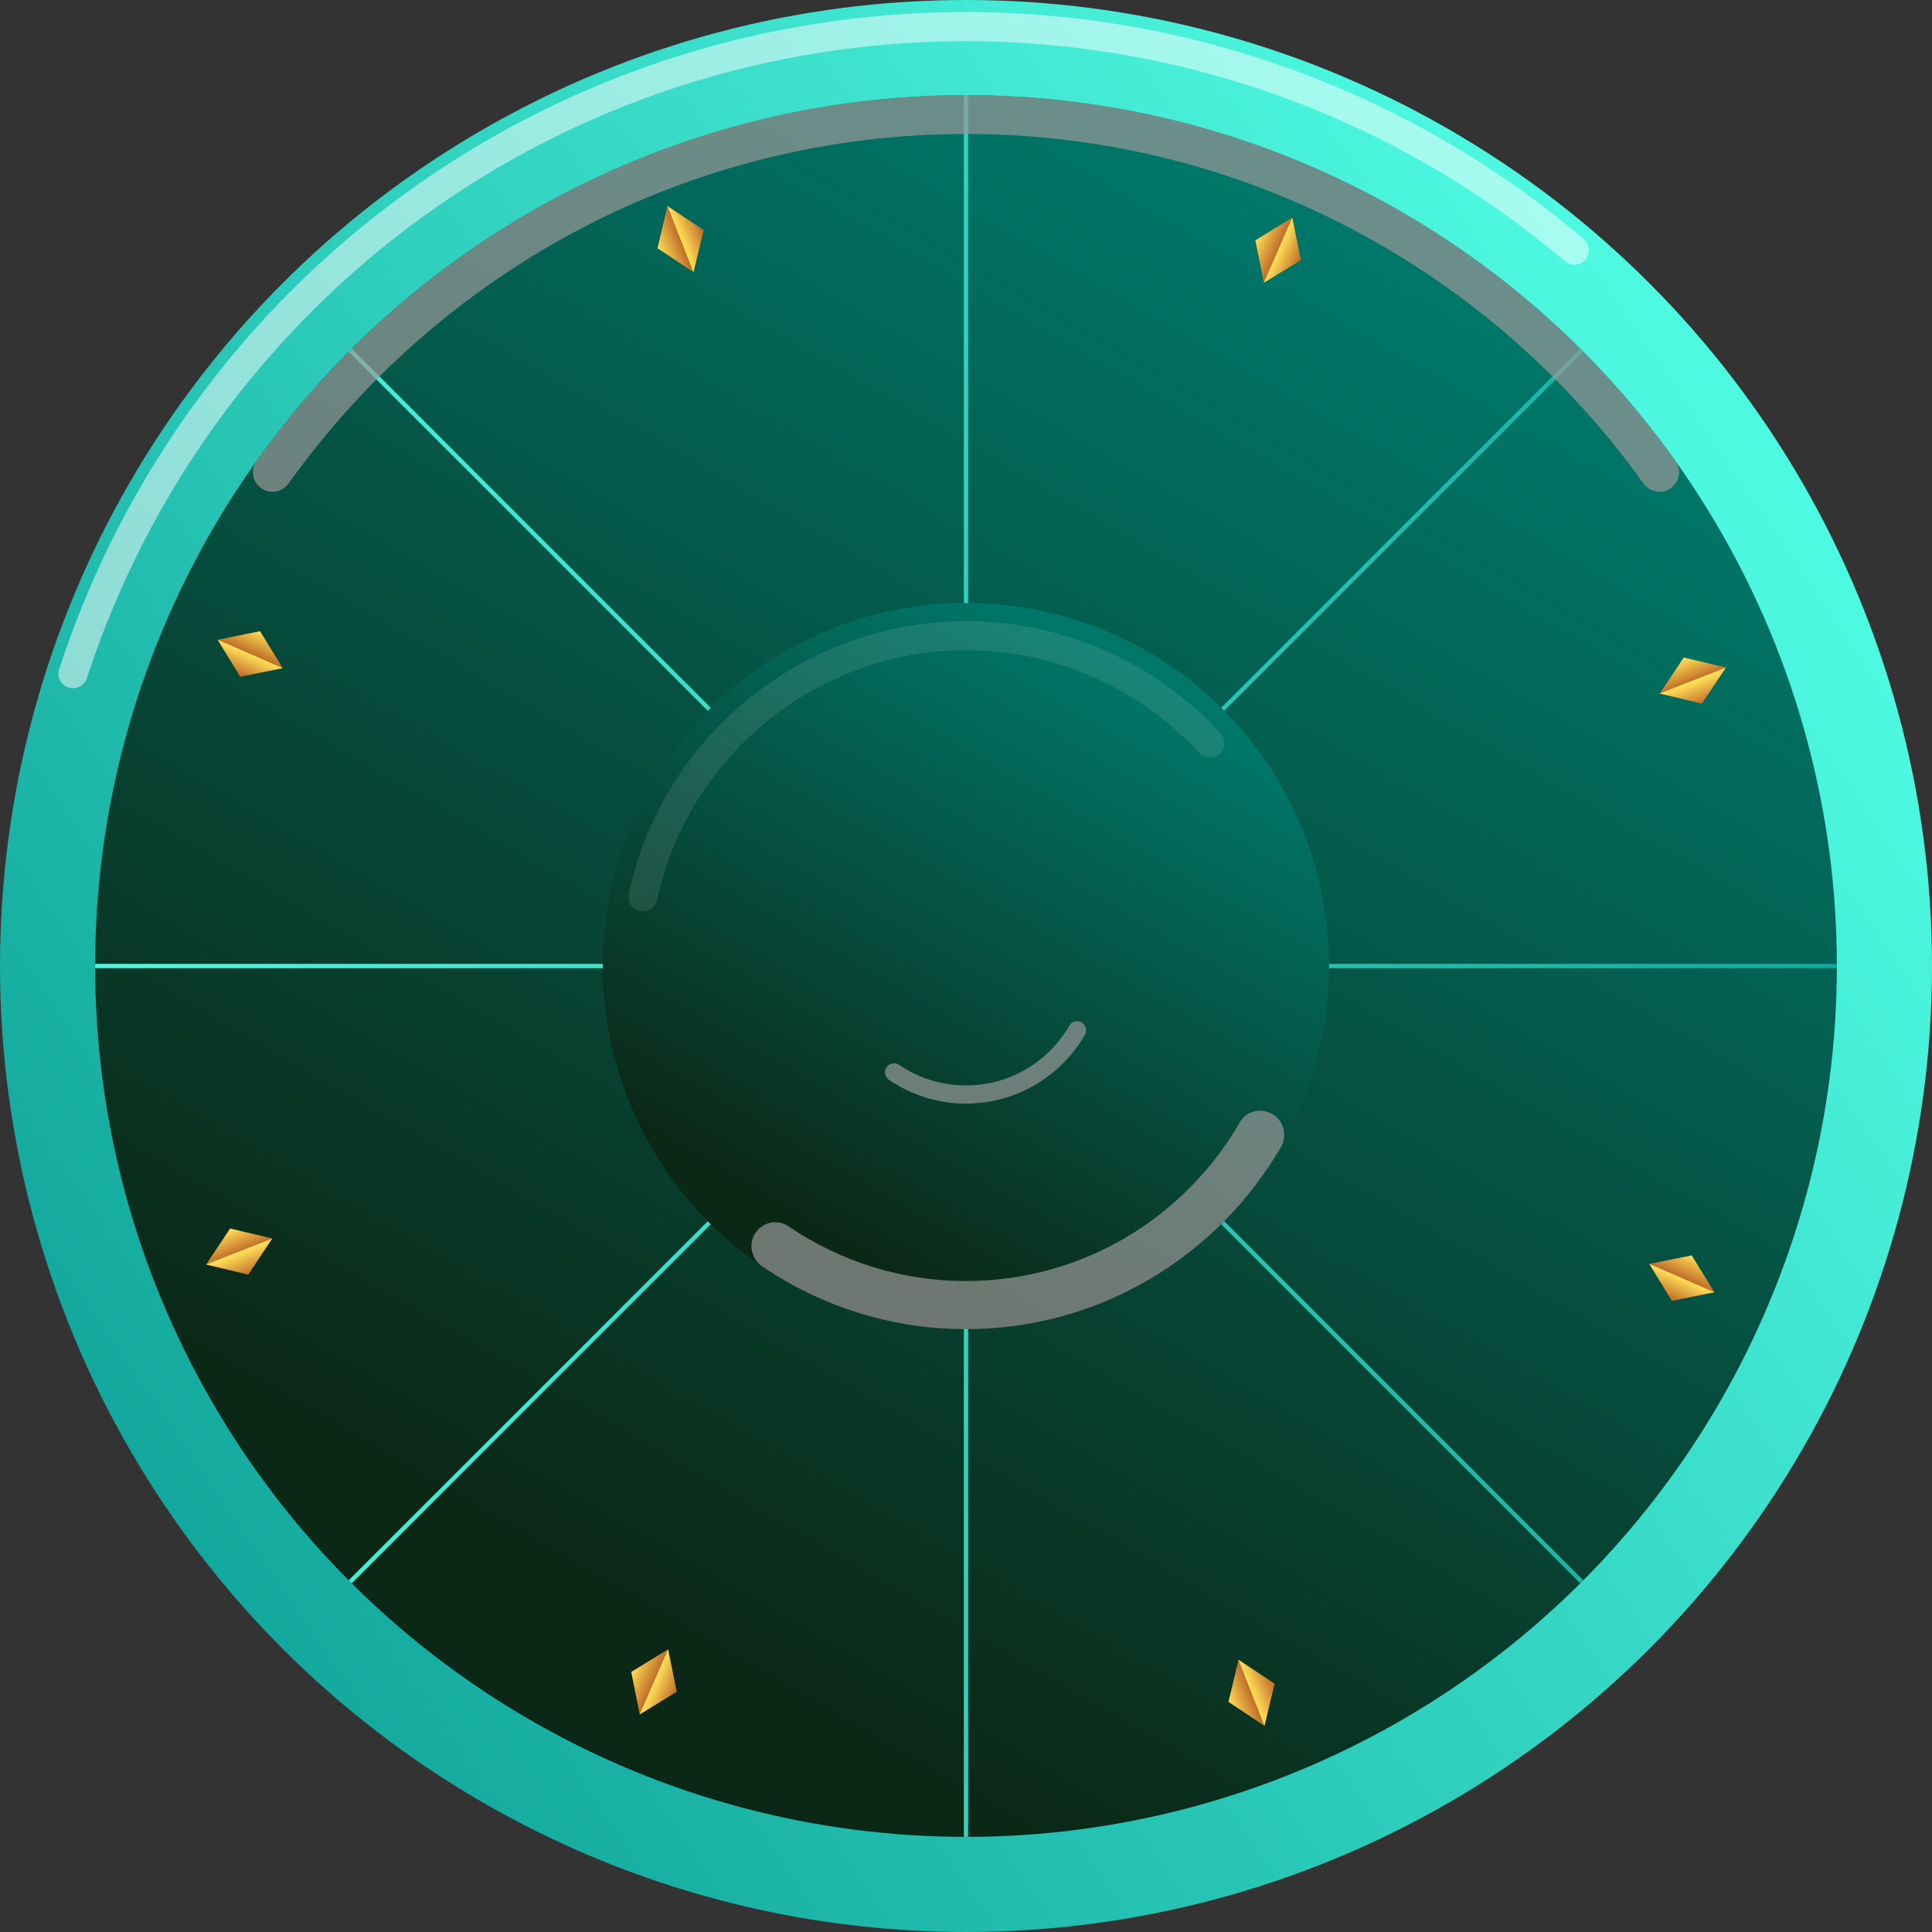 <?xml version="1.0" encoding="UTF-8"?>
<svg xmlns="http://www.w3.org/2000/svg" xmlns:xlink="http://www.w3.org/1999/xlink" viewBox="0 0 667.56 667.56">
  <rect x="0" y="0" width="667.56" height="667.56" fill="#333333" stroke="none"/>
  <defs>
    <style>
      .cls-1 {
        fill: url(#Degradado_sin_nombre_17);
      }

      .cls-1, .cls-2, .cls-3, .cls-4, .cls-5, .cls-6, .cls-7, .cls-8, .cls-9, .cls-10, .cls-11, .cls-12, .cls-13, .cls-14, .cls-15, .cls-16, .cls-17, .cls-18, .cls-19, .cls-20, .cls-21, .cls-22, .cls-23 {
        stroke-width: 0px;
      }

      .cls-2 {
        fill: url(#Degradado_sin_nombre_7-5);
      }

      .cls-3 {
        fill: url(#Degradado_sin_nombre_7-3);
      }

      .cls-4 {
        fill: url(#Degradado_sin_nombre_7-2);
      }

      .cls-5 {
        fill: url(#Degradado_sin_nombre_35-2);
      }

      .cls-6 {
        fill: url(#Degradado_sin_nombre_35);
      }

      .cls-24 {
        isolation: isolate;
      }

      .cls-7 {
        opacity: .5;
      }

      .cls-7, .cls-18 {
        fill: #fff;
      }

      .cls-8 {
        fill: url(#Degradado_sin_nombre_7-14);
      }

      .cls-9 {
        fill: #999;
        mix-blend-mode: multiply;
        opacity: .7;
      }

      .cls-10 {
        fill: url(#Degradado_sin_nombre_17-2);
      }

      .cls-11 {
        fill: url(#Degradado_sin_nombre_7-4);
      }

      .cls-12 {
        fill: url(#Degradado_sin_nombre_7-6);
      }

      .cls-13 {
        fill: url(#Degradado_sin_nombre_7-13);
      }

      .cls-14 {
        fill: url(#Degradado_sin_nombre_7);
      }

      .cls-15 {
        fill: url(#Degradado_sin_nombre_7-15);
      }

      .cls-16 {
        fill: url(#Degradado_sin_nombre_7-12);
      }

      .cls-17 {
        fill: url(#Degradado_sin_nombre_7-9);
      }

      .cls-18 {
        opacity: .1;
      }

      .cls-19 {
        fill: url(#Degradado_sin_nombre_7-10);
      }

      .cls-20 {
        fill: url(#Degradado_sin_nombre_7-8);
      }

      .cls-21 {
        fill: url(#Degradado_sin_nombre_7-11);
      }

      .cls-22 {
        fill: url(#Degradado_sin_nombre_7-7);
      }

      .cls-23 {
        fill: url(#Degradado_sin_nombre_7-16);
      }
    </style>
    <linearGradient id="Degradado_sin_nombre_17" data-name="Degradado sin nombre 17" x1="598.7" y1="153.3" x2="56.14" y2="522.93" gradientUnits="userSpaceOnUse">
      <stop offset="0" stop-color="#4ef9e1"/>
      <stop offset="1" stop-color="#13a89d"/>
    </linearGradient>
    <linearGradient id="Degradado_sin_nombre_35" data-name="Degradado sin nombre 35" x1="208.97" y1="548.9" x2="475.01" y2="90.35" gradientUnits="userSpaceOnUse">
      <stop offset="0" stop-color="#0b2817"/>
      <stop offset="1" stop-color="#007769"/>
    </linearGradient>
    <linearGradient id="Degradado_sin_nombre_17-2" data-name="Degradado sin nombre 17" x1="32.87" y1="333.78" x2="634.69" y2="333.78" xlink:href="#Degradado_sin_nombre_17"/>
    <linearGradient id="Degradado_sin_nombre_7" data-name="Degradado sin nombre 7" x1="-63.59" y1="1432.01" x2="-72.13" y2="1432.01" gradientTransform="translate(-229.2 -1273.53) rotate(-21.44)" gradientUnits="userSpaceOnUse">
      <stop offset="0" stop-color="#c16e29"/>
      <stop offset="1" stop-color="#ffdf57"/>
    </linearGradient>
    <linearGradient id="Degradado_sin_nombre_7-2" data-name="Degradado sin nombre 7" x1="-55.2" x2="-63.37" xlink:href="#Degradado_sin_nombre_7"/>
    <linearGradient id="Degradado_sin_nombre_7-3" data-name="Degradado sin nombre 7" x1="-63.59" y1="1971.64" x2="-72.13" y2="1971.64" xlink:href="#Degradado_sin_nombre_7"/>
    <linearGradient id="Degradado_sin_nombre_7-4" data-name="Degradado sin nombre 7" x1="-55.19" y1="1971.64" x2="-63.37" y2="1971.64" xlink:href="#Degradado_sin_nombre_7"/>
    <linearGradient id="Degradado_sin_nombre_7-5" data-name="Degradado sin nombre 7" x1="-1745.39" y1="-3715.52" x2="-1753.94" y2="-3715.52" gradientTransform="translate(-2235.36 3218.16) rotate(68.56)" xlink:href="#Degradado_sin_nombre_7"/>
    <linearGradient id="Degradado_sin_nombre_7-6" data-name="Degradado sin nombre 7" x1="-1737" y1="-3715.52" x2="-1745.17" y2="-3715.52" gradientTransform="translate(-2235.36 3218.16) rotate(68.56)" xlink:href="#Degradado_sin_nombre_7"/>
    <linearGradient id="Degradado_sin_nombre_7-7" data-name="Degradado sin nombre 7" x1="-1745.39" y1="-3175.89" x2="-1753.93" y2="-3175.89" gradientTransform="translate(-2235.36 3218.16) rotate(68.56)" xlink:href="#Degradado_sin_nombre_7"/>
    <linearGradient id="Degradado_sin_nombre_7-8" data-name="Degradado sin nombre 7" x1="-1737" y1="-3175.89" x2="-1745.17" y2="-3175.89" gradientTransform="translate(-2235.36 3218.16) rotate(68.56)" xlink:href="#Degradado_sin_nombre_7"/>
    <linearGradient id="Degradado_sin_nombre_7-9" data-name="Degradado sin nombre 7" x1="161.42" y1="-1489.31" x2="152.88" y2="-1489.31" gradientTransform="translate(-301.47 1387.2) rotate(23.55)" xlink:href="#Degradado_sin_nombre_7"/>
    <linearGradient id="Degradado_sin_nombre_7-10" data-name="Degradado sin nombre 7" x1="169.81" y1="-1489.31" x2="161.64" y2="-1489.31" gradientTransform="translate(-301.47 1387.2) rotate(23.55)" xlink:href="#Degradado_sin_nombre_7"/>
    <linearGradient id="Degradado_sin_nombre_7-11" data-name="Degradado sin nombre 7" x1="161.39" y1="-949.68" x2="152.85" y2="-949.68" gradientTransform="translate(-301.47 1387.2) rotate(23.55)" xlink:href="#Degradado_sin_nombre_7"/>
    <linearGradient id="Degradado_sin_nombre_7-12" data-name="Degradado sin nombre 7" x1="169.79" y1="-949.68" x2="161.61" y2="-949.68" gradientTransform="translate(-301.47 1387.2) rotate(23.55)" xlink:href="#Degradado_sin_nombre_7"/>
    <linearGradient id="Degradado_sin_nombre_7-13" data-name="Degradado sin nombre 7" x1="-4667.6" y1="-3940.26" x2="-4676.14" y2="-3940.26" gradientTransform="translate(-4896.1 3145.89) rotate(113.55)" xlink:href="#Degradado_sin_nombre_7"/>
    <linearGradient id="Degradado_sin_nombre_7-14" data-name="Degradado sin nombre 7" x1="-4659.2" y1="-3940.26" x2="-4667.38" y2="-3940.26" gradientTransform="translate(-4896.1 3145.89) rotate(113.55)" xlink:href="#Degradado_sin_nombre_7"/>
    <linearGradient id="Degradado_sin_nombre_7-15" data-name="Degradado sin nombre 7" x1="-4667.62" y1="-3400.62" x2="-4676.16" y2="-3400.62" gradientTransform="translate(-4896.1 3145.89) rotate(113.55)" xlink:href="#Degradado_sin_nombre_7"/>
    <linearGradient id="Degradado_sin_nombre_7-16" data-name="Degradado sin nombre 7" x1="-4659.23" y1="-3400.62" x2="-4667.4" y2="-3400.62" gradientTransform="translate(-4896.1 3145.89) rotate(113.55)" xlink:href="#Degradado_sin_nombre_7"/>
    <linearGradient id="Degradado_sin_nombre_35-2" data-name="Degradado sin nombre 35" x1="281.74" y1="423.48" x2="392.67" y2="232.28" gradientTransform="translate(333.78 -138.26) rotate(45)" xlink:href="#Degradado_sin_nombre_35"/>
  </defs>
  <g class="cls-24">
    <g id="_Слой_2" data-name="Слой 2">
      <g id="STORY_4" data-name="STORY 4">
        <g>
          <circle class="cls-1" cx="333.78" cy="333.78" r="333.78"/>
          <path class="cls-7" d="m25.22,237.81c-.52,0-1.05-.08-1.57-.25-2.64-.86-4.08-3.71-3.22-6.35C64.86,95.41,190.78,4.16,333.78,4.16c78.18,0,153.99,27.86,213.45,78.44,2.12,1.8,2.37,4.98.57,7.1-1.8,2.12-4.98,2.37-7.1.57C483.06,41.24,409.57,14.23,333.78,14.23,195.15,14.23,73.07,102.69,30,234.34c-.69,2.12-2.66,3.47-4.78,3.47Z"/>
          <circle class="cls-6" cx="333.78" cy="333.78" r="300.91"/>
          <path class="cls-10" d="m547.08,121.54c-.35-.35-.7-.71-1.06-1.06l-211.49,211.49V32.88c-.25,0-.5,0-.75,0s-.5,0-.75,0v299.09L121.54,120.48c-.35.35-.71.7-1.06,1.06l211.49,211.49H32.88c0,.25,0,.5,0,.75s0,.5,0,.75h299.09l-211.49,211.49c.35.35.7.71,1.06,1.06l211.49-211.49v299.09c.25,0,.5,0,.75,0s.5,0,.75,0v-299.09l211.49,211.49c.35-.35.71-.7,1.06-1.06l-211.49-211.49h299.09c0-.25,0-.5,0-.75s0-.5,0-.75h-299.09l211.49-211.49Z"/>
          <g>
            <g>
              <polygon class="cls-14" points="230.65 71.23 227.18 85.77 239.62 94.05 243.09 79.51 230.65 71.23"/>
              <polygon class="cls-4" points="230.65 71.23 239.62 94.05 243.09 79.51 230.65 71.23"/>
            </g>
            <g>
              <polygon class="cls-3" points="427.94 573.51 424.47 588.05 436.91 596.33 440.38 581.79 427.94 573.51"/>
              <polygon class="cls-11" points="427.94 573.51 436.91 596.33 440.38 581.79 427.94 573.51"/>
            </g>
            <g>
              <polygon class="cls-2" points="596.33 230.65 581.79 227.18 573.51 239.62 588.05 243.09 596.33 230.65"/>
              <polygon class="cls-12" points="596.33 230.65 573.51 239.62 588.05 243.09 596.33 230.65"/>
            </g>
            <g>
              <polygon class="cls-22" points="94.05 427.94 79.51 424.47 71.23 436.91 85.77 440.38 94.05 427.94"/>
              <polygon class="cls-20" points="94.05 427.94 71.23 436.91 85.77 440.38 94.05 427.94"/>
            </g>
            <g>
              <polygon class="cls-17" points="446.51 75.2 433.77 83.03 436.71 97.68 449.45 89.86 446.51 75.2"/>
              <polygon class="cls-19" points="446.51 75.2 436.71 97.68 449.45 89.86 446.51 75.2"/>
            </g>
            <g>
              <polygon class="cls-21" points="230.85 569.88 218.11 577.7 221.05 592.36 233.79 584.53 230.85 569.88"/>
              <polygon class="cls-16" points="230.85 569.88 221.05 592.36 233.79 584.53 230.85 569.88"/>
            </g>
            <g>
              <polygon class="cls-13" points="592.36 446.51 584.53 433.77 569.88 436.71 577.7 449.45 592.36 446.51"/>
              <polygon class="cls-8" points="592.36 446.51 569.88 436.71 577.7 449.45 592.36 446.51"/>
            </g>
            <g>
              <polygon class="cls-15" points="97.68 230.85 89.86 218.11 75.2 221.05 83.03 233.79 97.68 230.85"/>
              <polygon class="cls-23" points="97.68 230.85 75.2 221.05 83.03 233.79 97.68 230.85"/>
            </g>
          </g>
          <path class="cls-9" d="m90.04,168.53c3.06,2.36,7.43,1.66,9.68-1.49,52.18-73.04,137.65-120.75,234.06-120.75s181.88,47.71,234.06,120.75c2.25,3.15,6.62,3.85,9.68,1.49h0c2.86-2.21,3.52-6.31,1.42-9.25-54.56-76.51-144.03-126.41-245.16-126.41s-190.6,49.9-245.16,126.41c-2.1,2.94-1.44,7.04,1.42,9.25h0Z"/>
          <g>
            <circle class="cls-5" cx="333.78" cy="333.78" r="125.46" transform="translate(-138.26 333.78) rotate(-45)"/>
            <path class="cls-18" d="m222.16,314.9c-.35,0-.7-.04-1.05-.11-2.72-.58-4.45-3.25-3.87-5.97,11.64-54.59,60.65-94.21,116.55-94.21,33.38,0,65.45,14.14,87.98,38.79,1.88,2.05,1.73,5.24-.32,7.11-2.06,1.87-5.24,1.73-7.11-.32-20.63-22.57-49.99-35.52-80.55-35.52-51.17,0-96.05,36.27-106.7,86.24-.5,2.37-2.59,3.99-4.92,3.99Z"/>
            <path class="cls-9" d="m439.3,384.75h0c-3.84-2.01-8.71-.79-10.87,2.97-18.86,32.78-54.14,54.91-94.68,54.91-22.78,0-43.89-7.03-61.39-18.96-3.55-2.42-8.39-1.5-11.01,1.9h0c-2.96,3.85-1.94,9.32,2.07,12.04,20.1,13.62,44.28,21.65,70.34,21.65,46.44,0,86.97-25.33,108.79-62.84,2.41-4.14,1-9.44-3.24-11.66Z"/>
            <path class="cls-9" d="m373.63,353.2h0c-1.45-.76-3.29-.3-4.1,1.12-7.12,12.38-20.44,20.73-35.75,20.73-8.6,0-16.57-2.65-23.18-7.16-1.34-.91-3.17-.57-4.16.72h0c-1.12,1.45-.73,3.52.78,4.55,7.59,5.14,16.72,8.17,26.55,8.17,17.53,0,32.83-9.56,41.07-23.72.91-1.56.38-3.56-1.22-4.4Z"/>
          </g>
        </g>
      </g>
    </g>
  </g>
</svg>